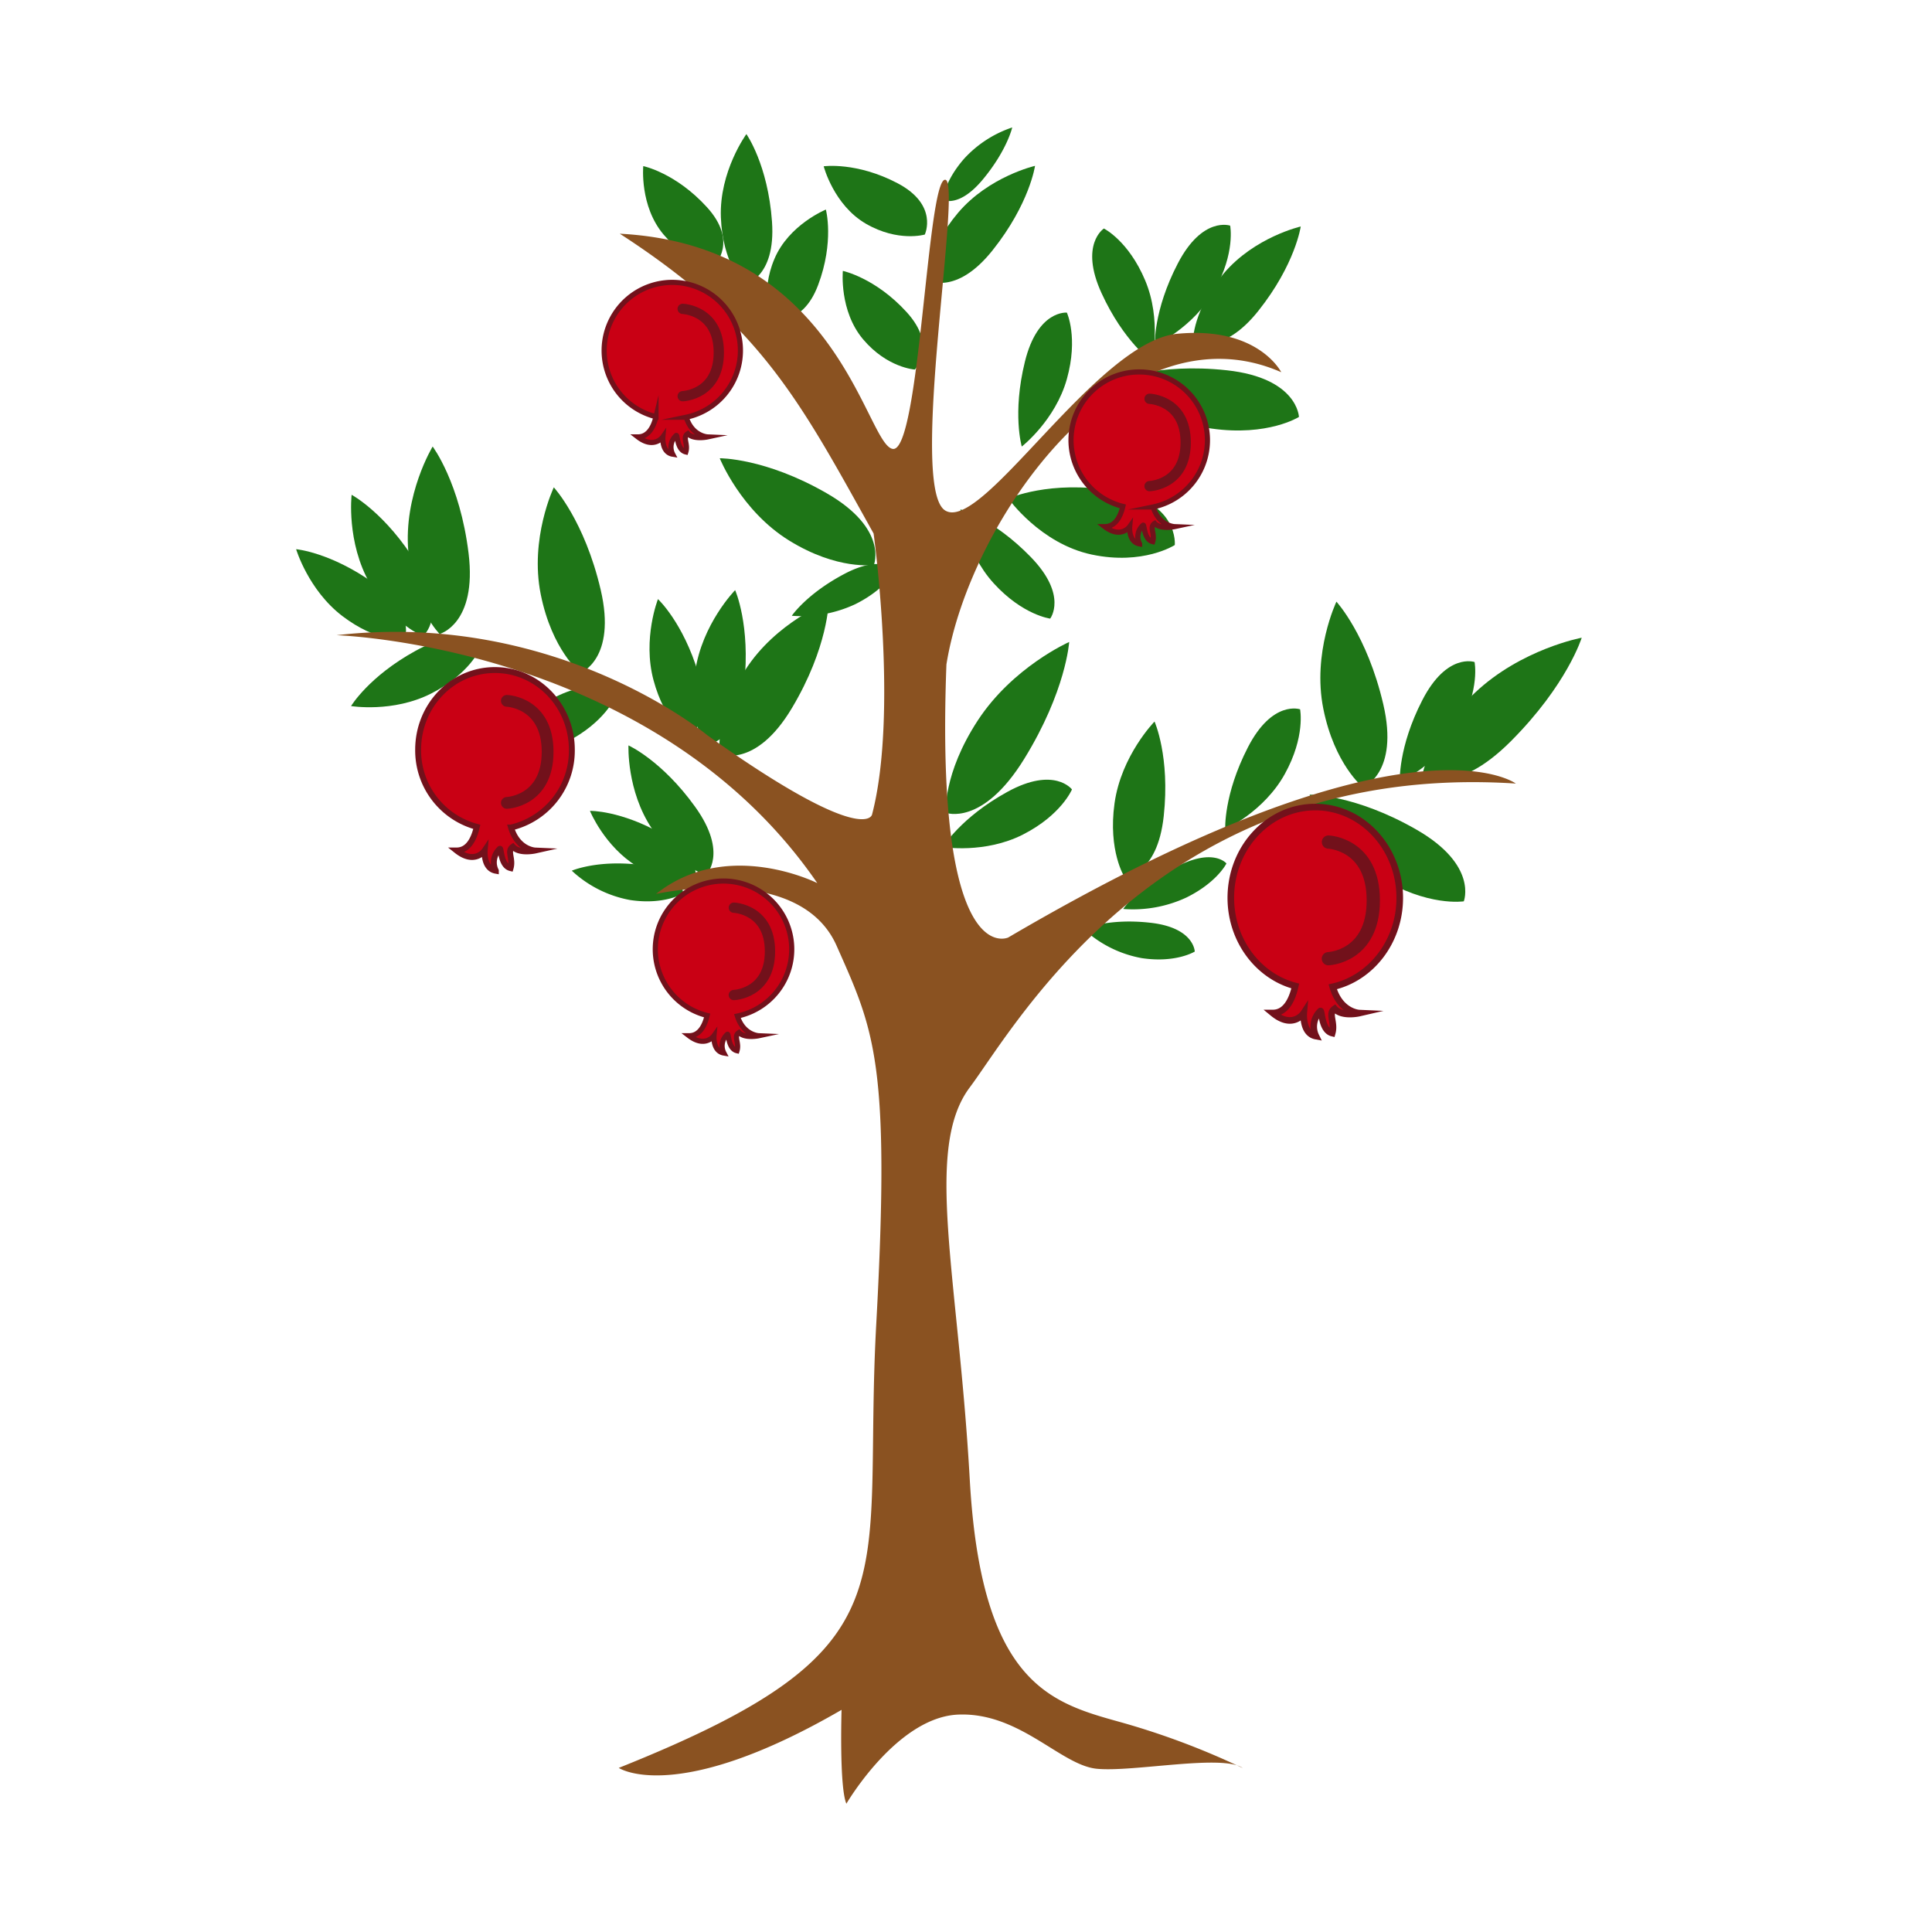 <svg id="Layer_1" data-name="Layer 1" xmlns="http://www.w3.org/2000/svg" viewBox="0 0 476.92 474.52"><defs><style>.cls-1{fill:#1e7517;}.cls-2{fill:#8a5221;}.cls-3,.cls-5,.cls-7{fill:#c90014;}.cls-3,.cls-4,.cls-5,.cls-6,.cls-7,.cls-8{stroke:#72111b;stroke-miterlimit:10;}.cls-3{stroke-width:1.27px;}.cls-4,.cls-6,.cls-8{fill:none;stroke-linecap:round;}.cls-4{stroke-width:2.54px;}.cls-5{stroke-width:1.63px;}.cls-6{stroke-width:3.27px;}.cls-7{stroke-width:1.46px;}.cls-8{stroke-width:2.91px;}</style></defs><g id="s2HOrW"><path class="cls-1" d="M106.8,110.23s-7.23,11.9-6,25.93,7.73,20.33,7.73,20.33,9.27-2.48,7.14-19.91S106.8,110.23,106.8,110.23Z"/><path class="cls-1" d="M86.8,122.14s-1.36,11.67,4.56,22S104.44,157,104.44,157s6.24-5.16-1.52-17.78S86.8,122.14,86.8,122.14Z"/><path class="cls-1" d="M73.1,135.57s3,10.07,11.4,16.49,15.24,6,15.24,6,3.33-6.42-7.44-14.09S73.1,135.57,73.1,135.57Z"/><path class="cls-1" d="M86.66,174.29S97,176,106.46,171.18s12.06-11.11,12.06-11.11-4.34-5.79-15.93.58S86.66,174.29,86.66,174.29Z"/><path class="cls-1" d="M248.92,123.06s7.86,11.13,20.57,13.83S290,134.54,290,134.54s1.09-10.59-14.9-13.36S248.92,123.06,248.92,123.06Z"/><path class="cls-1" d="M232.77,209.09s10.35,1.72,19.8-3.11,12.05-11.11,12.05-11.11-4.33-5.78-15.93.59S232.77,209.09,232.77,209.09Z"/><path class="cls-1" d="M345.55,193s9.55-4.36,14.69-13.64S364,163.42,364,163.42s-6.82-2.38-12.88,9.38S345.55,193,345.55,193Z"/><path class="cls-1" d="M302.45,204.72s9.54-4.35,14.69-13.63,3.79-16,3.79-16-6.83-2.38-12.88,9.38S302.45,204.72,302.45,204.72Z"/><path class="cls-1" d="M120.05,186.27s10.35,1.72,19.8-3.11,12.05-11.11,12.05-11.11-4.33-5.78-15.92.59S120.05,186.27,120.05,186.27Z"/><path class="cls-1" d="M237.09,125.75s1.09,10.44,8.24,18.27,13.91,8.68,13.91,8.68,4.43-5.71-4.79-15.2S237.09,125.75,237.09,125.75Z"/><path class="cls-1" d="M285.08,85.21s9.55-4.32,14.74-13.58,3.85-15.93,3.85-15.93-6.82-2.4-12.92,9.33S285.08,85.21,285.08,85.21Z"/><path class="cls-1" d="M284.33,89.22s2.48-10.19-1.64-20S272.5,56.41,272.5,56.41s-6.09,3.9-.59,15.93S284.33,89.22,284.33,89.22Z"/><path class="cls-1" d="M252.23,110.23s8.27-6.45,11.13-16.67,0-16.39,0-16.39-7.2-.73-10.36,12.11S252.23,110.23,252.23,110.23Z"/><path class="cls-1" d="M195.46,152a31.33,31.33,0,0,0,15.67-2.86c7.58-3.77,9.82-8.38,9.82-8.38s-3.23-4-12.54.92S195.46,152,195.46,152Z"/><path class="cls-1" d="M277.27,224.38a31.3,31.3,0,0,0,15.66-2.86c7.58-3.77,9.82-8.38,9.82-8.38s-3.23-4-12.54.92S277.27,224.38,277.27,224.38Z"/><path class="cls-1" d="M204.57,148.52s-13,5-20.59,16.84-6.35,20.8-6.35,20.8,8.84,3.72,17.84-11.35S204.57,148.52,204.57,148.52Z"/><path class="cls-1" d="M263.93,158.47s-13.91,6.14-22.56,19.37-7.89,22.79-7.89,22.79,9,3.48,19.35-13.3S263.93,158.47,263.93,158.47Z"/><path class="cls-1" d="M390.45,157.42s-14.94,2.76-26.42,13.64-12.94,20.35-12.94,20.35,8,5.47,21.9-8.47S390.45,157.42,390.45,157.42Z"/><path class="cls-1" d="M177.67,113.12s5.17,12.92,17.15,20.32,20.91,6,20.91,6,3.58-8.9-11.63-17.67S177.67,113.12,177.67,113.12Z"/><path class="cls-1" d="M323.28,196.16s5.18,12.92,17.16,20.33,20.9,6,20.9,6,3.58-8.91-11.63-17.67S323.28,196.16,323.28,196.16Z"/><path class="cls-1" d="M275.21,94.05s9.93,9.76,23.87,11.74,21.57-2.87,21.57-2.87-.29-9.59-17.74-11.51S275.21,94.05,275.21,94.05Z"/><path class="cls-1" d="M203.33,41.05s2.48,9.58,10.43,14.18,14.53,2.67,14.53,2.67,3.46-7.3-6.69-12.65S203.33,41.05,203.33,41.05Z"/><path class="cls-1" d="M203.87,51.73s-9.13,3.71-12.7,12.17-.85,14.72-.85,14.72,7.61,2.46,11.64-8.27S203.87,51.73,203.87,51.73Z"/><path class="cls-1" d="M255.5,40.94s-11.39,2.61-19,11.59-7.6,16.57-7.6,16.57,7,4.15,16.14-7.34S255.5,40.94,255.5,40.94Z"/><path class="cls-1" d="M321.09,55.91s-11.39,2.6-19,11.58-7.6,16.58-7.6,16.58,7,4.15,16.14-7.34S321.09,55.91,321.09,55.91Z"/><path class="cls-1" d="M249.87,31.46A28.23,28.23,0,0,0,238,39.17c-4.95,5.66-5.27,10.16-5.27,10.16s3.95,2.14,9.92-5.07S249.87,31.46,249.87,31.46Z"/><path class="cls-1" d="M208.06,66.87s-.94,9.85,5,16.89,12.75,7.46,12.75,7.46,5.74-5.67-2-14.17S208.06,66.87,208.06,66.87Z"/><path class="cls-1" d="M158.79,41s-.93,9.85,5,16.88S176.5,65.3,176.5,65.3s5.74-5.68-2-14.17S158.79,41,158.79,41Z"/><path class="cls-1" d="M184.25,33.1s-6.72,9.2-6.3,20.53,5.62,16.72,5.62,16.72,8-1.52,7-15.63S184.25,33.1,184.25,33.1Z"/><path class="cls-1" d="M181.47,145.67s-8.22,8.39-9.87,20.17S174,184,174,184s8.1-.26,9.7-15S181.47,145.67,181.47,145.67Z"/><path class="cls-1" d="M285,178.11s-8.22,8.39-9.87,20.16,2.44,18.2,2.44,18.2,8.1-.26,9.7-15S285,178.11,285,178.11Z"/><path class="cls-1" d="M162.42,147.89s-3.84,9.76-1.1,20S169.66,182,169.66,182s6.57-3,2.76-15.7S162.42,147.89,162.42,147.89Z"/><path class="cls-1" d="M155.14,184s-.5,11.19,5.82,20.6S174.27,216,174.27,216s5.58-5.33-2.65-16.81S155.14,184,155.14,184Z"/><path class="cls-1" d="M145.63,200.16s3.55,8.77,11.71,13.76,14.21,4,14.21,4,2.41-6.06-8-12S145.63,200.16,145.63,200.16Z"/><path class="cls-1" d="M141.15,214.93a28.67,28.67,0,0,0,14.41,7.24c8.44,1.27,13.09-1.63,13.09-1.63s-.13-5.81-10.7-7.07S141.15,214.93,141.15,214.93Z"/><path class="cls-1" d="M267.43,229.28a28.61,28.61,0,0,0,14.41,7.23c8.45,1.27,13.09-1.62,13.09-1.62s-.13-5.82-10.7-7.08S267.43,229.28,267.43,229.28Z"/><path class="cls-1" d="M136.71,120.3s-6,12.58-3.23,26.4,9.8,19.42,9.8,19.42,9-3.43,5-20.54S136.71,120.3,136.71,120.3Z"/><path class="cls-1" d="M329.9,148.52s-6,12.59-3.24,26.4,9.8,19.43,9.8,19.43,9-3.43,5-20.54S329.9,148.52,329.9,148.52Z"/><path class="cls-2" d="M306.77,436.44a187.68,187.68,0,0,0-30.38-11.39c-17.08-4.75-34.17-9.5-37-59.81s-11.39-81.63,0-96.82,47.46-80.69,134.8-75c0,0-26.58-19.93-125.31,38,0,0-18.15,8.54-15.25-67.4,5.76-36.07,43.73-89.23,82.65-72.14,0,0-5.69-11.39-25.63-9.49S242.41,131.73,233.3,126s4.44-81.63,0-81.63-6.27,67.39-12.91,66.44S207.1,60.53,153,57.69c35.19,22.78,44.68,41.76,62.65,74,0,0,6.15,44.42-.38,69.37,0,0-1.49,8.32-40.7-19.6,0,0-37-30.9-91.49-24.66,0,0,78.27,2.38,118.67,61.19,0,0-22.28-11.28-39.8,2.68,0,0,35.35-8,44.56,12.77s13.36,28.52,9.8,93.28,10.69,80-63.57,109.68c0,0,14,9.44,55-14.33,0,0-.59,19,1.19,23.17,0,0,12.48-21.39,27.63-22s25.25,12.48,34.16,13.37S301.88,432.94,306.77,436.44Z"/><path class="cls-3" d="M161.94,102.85c-.58,2.4-1.81,5-4.48,5,4,3.09,6.17,0,6.17,0s-.35,3.8,2.43,4.27a3.81,3.81,0,0,1,.89-4.64c.31-.12.19,3.58,2.35,4.08.62-2-.92-3.59.49-4.51,1.43,1.55,4.87.8,4.87.8s-3.8-.16-5.26-4.86a16.82,16.82,0,1,0-7.46-.13Z"/><path class="cls-4" d="M168.52,97.8s8.92-.31,8.92-10.78-8.92-10.78-8.92-10.78"/><path class="cls-3" d="M277.18,125c-.57,2.41-1.8,5-4.47,5,4,3.08,6.16,0,6.16,0s-.34,3.79,2.44,4.26a3.78,3.78,0,0,1,.89-4.63c.31-.13.19,3.58,2.35,4.07.61-2-.92-3.59.49-4.5,1.42,1.54,4.87.8,4.87.8s-3.81-.16-5.26-4.86a16.84,16.84,0,1,0-7.47-.14Z"/><path class="cls-4" d="M283.77,120s8.92-.3,8.92-10.78-8.92-10.78-8.92-10.78"/><path class="cls-5" d="M319.74,243.39c-.71,3.21-2.24,6.67-5.55,6.67,5,4.12,7.65,0,7.65,0s-.43,5.07,3,5.7a5.32,5.32,0,0,1,1.11-6.19c.38-.16.23,4.78,2.91,5.44.77-2.72-1.14-4.8.61-6,1.77,2.06,6.05,1.07,6.05,1.07s-4.73-.21-6.53-6.49c9.44-2.13,16.54-11.14,16.54-21.94,0-12.39-9.34-22.43-20.85-22.43s-20.85,10-20.85,22.43C303.85,232.18,310.63,241,319.74,243.39Z"/><path class="cls-6" d="M327.91,236.65S339,236.24,339,222.26s-11.07-14.4-11.07-14.4"/><path class="cls-3" d="M174.56,250.67c-.57,2.41-1.8,5-4.47,5,4,3.08,6.16,0,6.16,0s-.34,3.79,2.44,4.27a3.79,3.79,0,0,1,.89-4.64c.31-.12.19,3.58,2.35,4.07.61-2-.92-3.59.49-4.5,1.42,1.54,4.87.8,4.87.8s-3.81-.16-5.26-4.86a16.84,16.84,0,1,0-7.47-.14Z"/><path class="cls-4" d="M181.15,245.62s8.92-.3,8.92-10.77-8.92-10.79-8.92-10.79"/><path class="cls-7" d="M117.7,204.1c-.65,2.81-2,5.84-5,5.84,4.54,3.61,6.95,0,6.95,0s-.39,4.44,2.75,5a4.54,4.54,0,0,1,1-5.42c.34-.14.2,4.19,2.64,4.77.7-2.39-1-4.2.56-5.27,1.6,1.8,5.49.93,5.49.93s-4.29-.19-5.93-5.68a19.49,19.49,0,0,0,15-19.22c0-10.85-8.49-19.65-19-19.65s-18.94,8.8-18.94,19.65A19.5,19.5,0,0,0,117.7,204.1Z"/><path class="cls-8" d="M125.12,198.19s10.06-.35,10.06-12.6S125.12,173,125.12,173"/></g></svg>